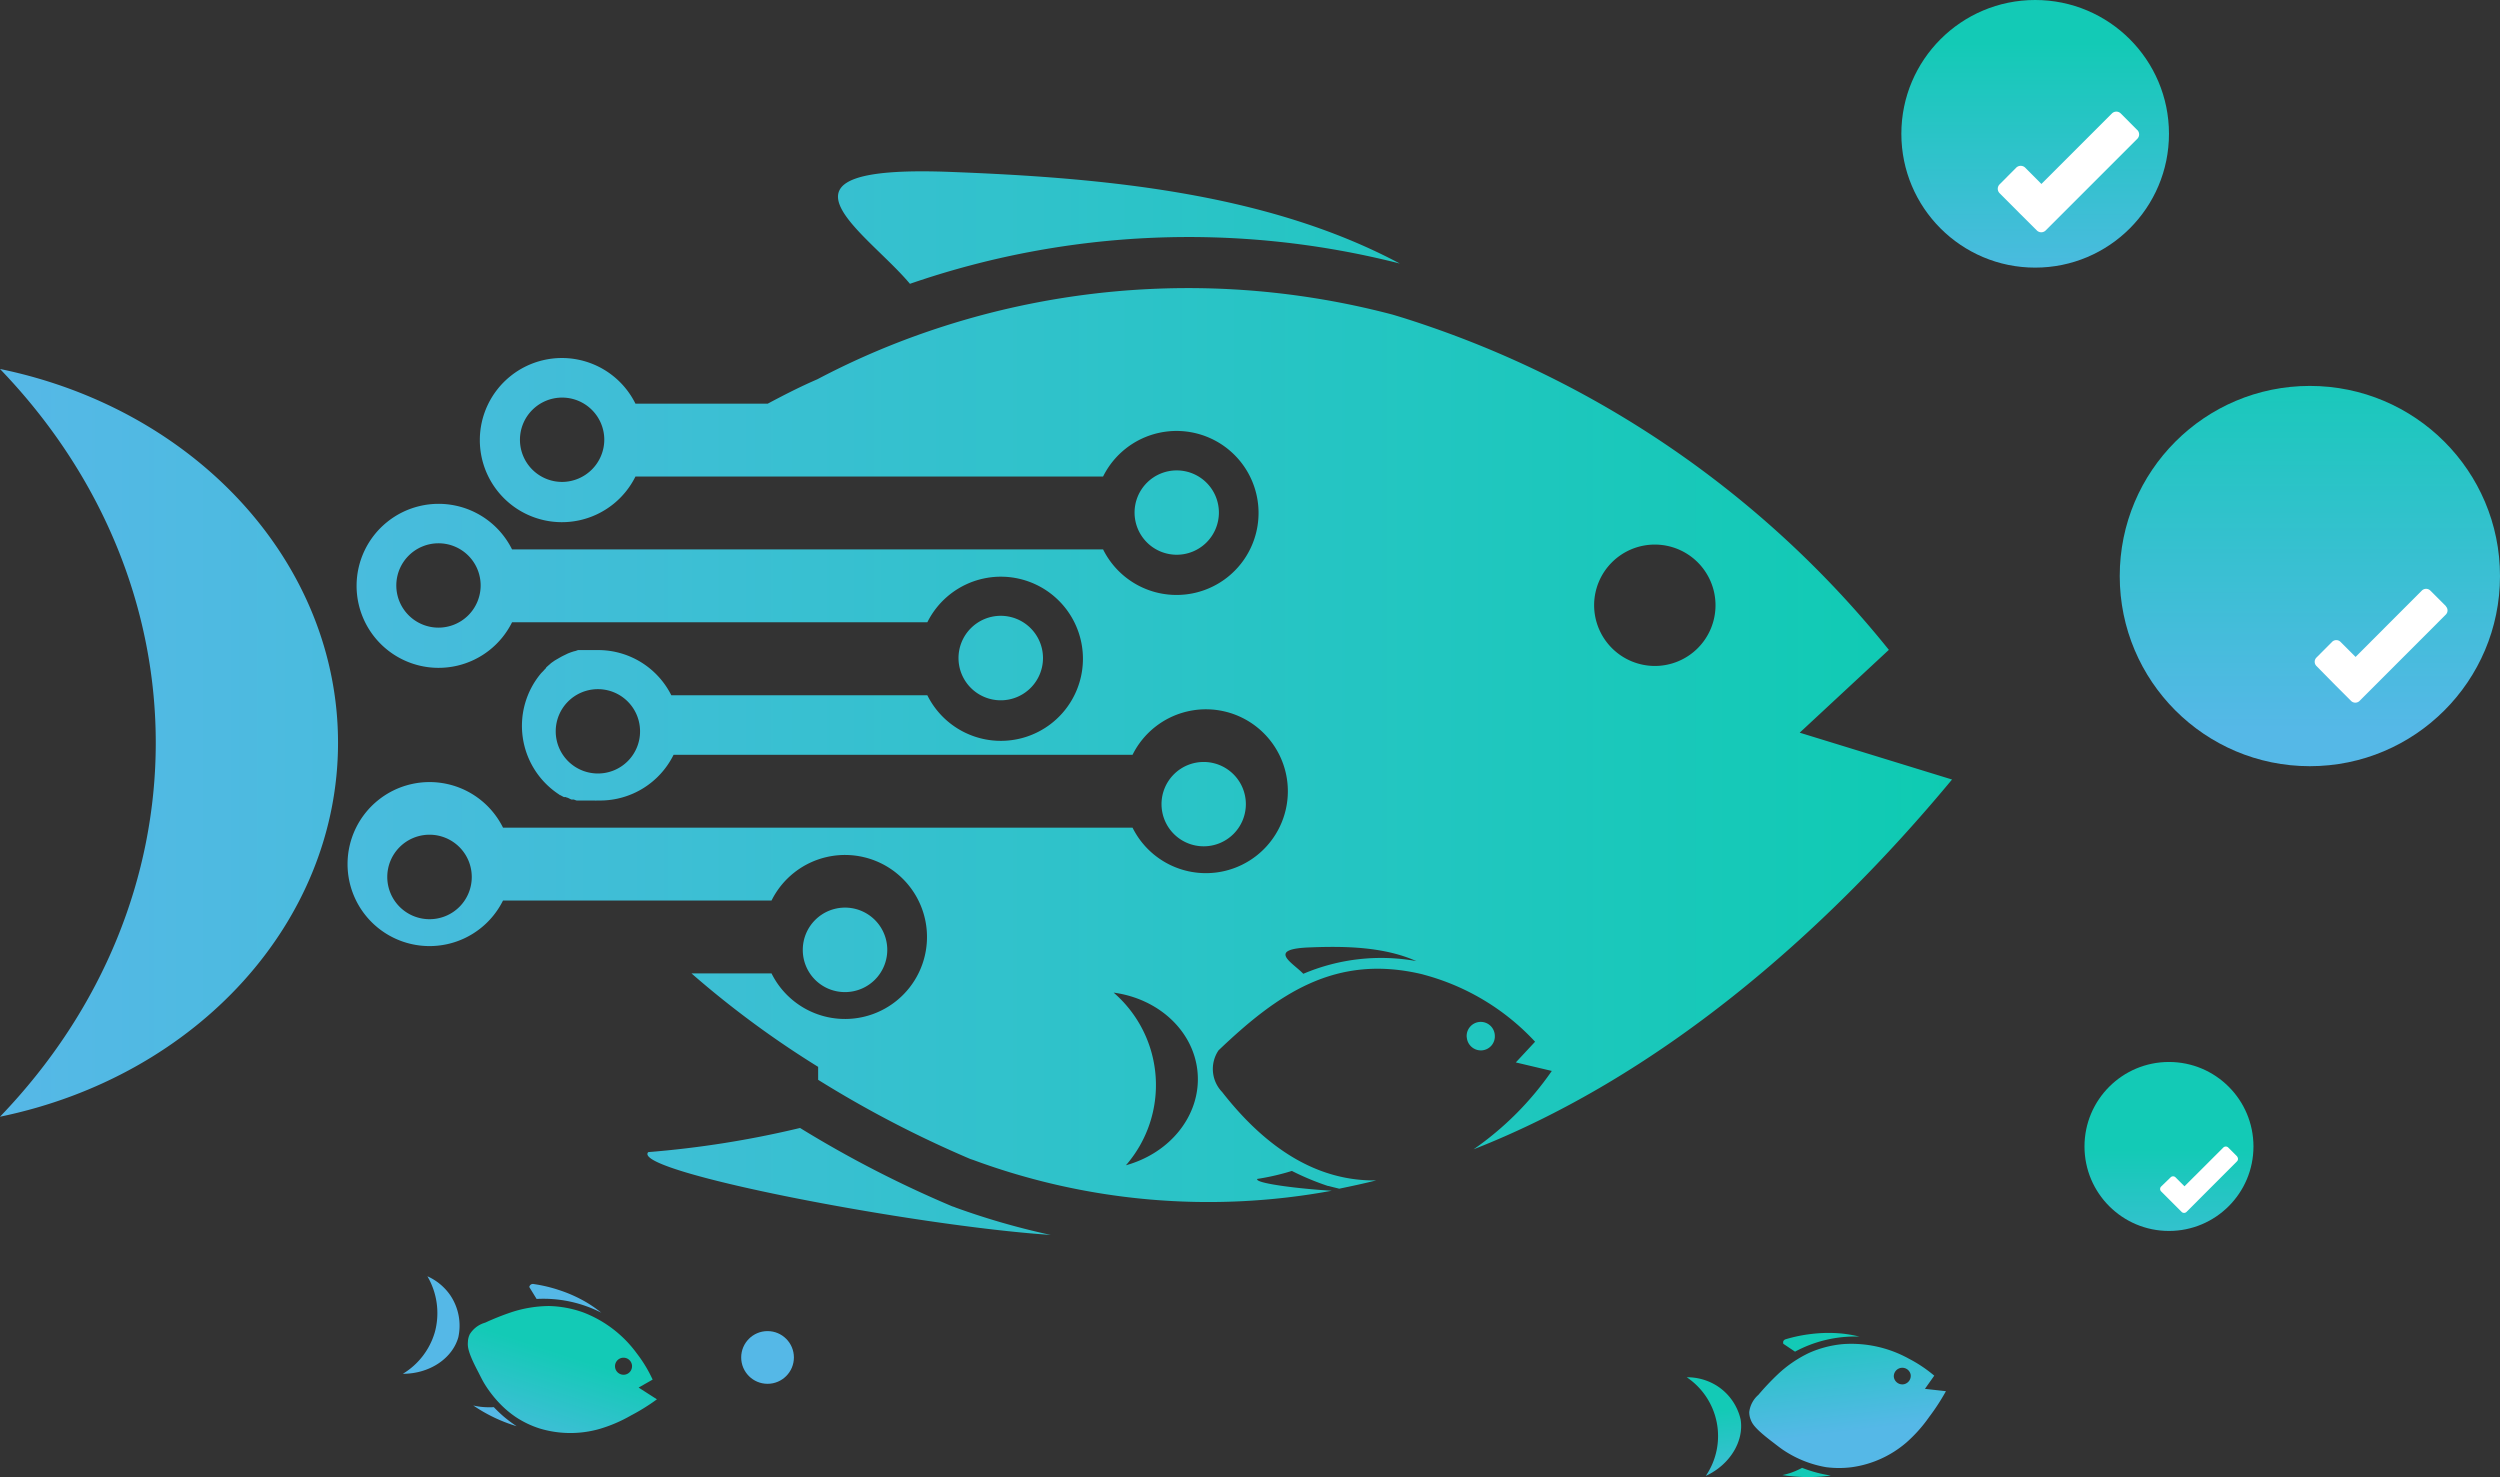 <svg xmlns="http://www.w3.org/2000/svg" xmlns:xlink="http://www.w3.org/1999/xlink" viewBox="0 0 332 196.15"><rect x="0" y="0" width="332" height="196.15" fill="#333333" stroke="none"/><defs><style>.cls-1{fill:url(#Degradado_sin_nombre_12);}.cls-2{fill:url(#Degradado_sin_nombre_12-2);}.cls-3{fill:url(#Degradado_sin_nombre_12-3);}.cls-4{fill:url(#Degradado_sin_nombre_12-4);}.cls-5{fill:url(#Degradado_sin_nombre_12-5);}.cls-6{fill:url(#Degradado_sin_nombre_12-6);}.cls-7{fill:url(#Degradado_sin_nombre_12-7);}.cls-8{fill:url(#Degradado_sin_nombre_12-8);}.cls-9{fill:#fff;}.cls-10{fill:url(#Degradado_sin_nombre_12-9);}.cls-11{fill:url(#Degradado_sin_nombre_12-10);}.cls-12{fill:url(#Degradado_sin_nombre_12-11);}.cls-13{fill:url(#Degradado_sin_nombre_12-12);}.cls-14{fill-rule:evenodd;fill:url(#Degradado_sin_nombre_3);}</style><linearGradient id="Degradado_sin_nombre_12" x1="-268.87" y1="-2919.35" x2="-268.87" y2="-2920.35" gradientTransform="matrix(35.54, 0, 0, -35.54, 9825.25, -103747.82)" gradientUnits="userSpaceOnUse"><stop offset="0" stop-color="#13cab6"/><stop offset="1" stop-color="#55b8e7"/></linearGradient><linearGradient id="Degradado_sin_nombre_12-2" x1="-270.95" y1="-3321.79" x2="-270.95" y2="-3322.79" gradientTransform="matrix(7, 0, 0, -7, 1999.65, -23089.04)" xlink:href="#Degradado_sin_nombre_12"/><linearGradient id="Degradado_sin_nombre_12-3" x1="-268.72" y1="-2890.08" x2="-268.72" y2="-2891.08" gradientTransform="matrix(50.5, 0, 0, -50.5, 13877.41, -145903.51)" xlink:href="#Degradado_sin_nombre_12"/><linearGradient id="Degradado_sin_nombre_12-4" x1="-269.16" y1="-2976.97" x2="-269.16" y2="-2977.97" gradientTransform="matrix(22.45, 0, 0, -22.45, 6329.71, -66679.95)" xlink:href="#Degradado_sin_nombre_12"/><linearGradient id="Degradado_sin_nombre_12-5" x1="-285.31" y1="-3032.58" x2="-285.31" y2="-3033.58" gradientTransform="matrix(26.11, -3.21, -2, -16.3, 1623.15, -50172.5)" xlink:href="#Degradado_sin_nombre_12"/><linearGradient id="Degradado_sin_nombre_12-6" x1="-312.26" y1="-4523.96" x2="-312.26" y2="-4524.96" gradientTransform="matrix(10.08, -1.24, -0.25, -2.03, 2261.76, -9388.63)" xlink:href="#Degradado_sin_nombre_12"/><linearGradient id="Degradado_sin_nombre_12-7" x1="-338.64" y1="-5177.91" x2="-338.64" y2="-5178.91" gradientTransform="matrix(6.3, -0.77, -0.18, -1.47, 1439.65, -7658.52)" xlink:href="#Degradado_sin_nombre_12"/><linearGradient id="Degradado_sin_nombre_12-8" x1="-337.79" y1="-3082.05" x2="-337.79" y2="-3083.05" gradientTransform="matrix(6.37, -0.78, -1.62, -13.22, -2622, -40819.55)" xlink:href="#Degradado_sin_nombre_12"/><linearGradient id="Degradado_sin_nombre_12-9" x1="-227.77" y1="-3024.2" x2="-227.77" y2="-3025.2" gradientTransform="matrix(25.02, 8.13, 5.08, -15.62, 21122.85, -45210.76)" xlink:href="#Degradado_sin_nombre_12"/><linearGradient id="Degradado_sin_nombre_12-10" x1="-163.21" y1="-4456.63" x2="-163.21" y2="-4457.63" gradientTransform="matrix(9.66, 3.14, 0.63, -1.94, 4466.55, -7980.35)" xlink:href="#Degradado_sin_nombre_12"/><linearGradient id="Degradado_sin_nombre_12-11" x1="-100.04" y1="-5084.74" x2="-100.04" y2="-5085.74" gradientTransform="matrix(6.03, 1.96, 0.46, -1.4, 2990.38, -6759.85)" xlink:href="#Degradado_sin_nombre_12"/><linearGradient id="Degradado_sin_nombre_12-12" x1="-102.09" y1="-3071.71" x2="-102.09" y2="-3072.71" gradientTransform="matrix(6.11, 1.98, 4.11, -12.66, 13323.17, -38528.59)" xlink:href="#Degradado_sin_nombre_12"/><linearGradient id="Degradado_sin_nombre_3" y1="93.39" x2="259.3" y2="93.39" gradientUnits="userSpaceOnUse"><stop offset="0" stop-color="#56b8e7"/><stop offset="1" stop-color="#0ecbb2"/></linearGradient></defs><g id="Capa_2" data-name="Capa 2"><g id="Layer_1" data-name="Layer 1"><g id="Grupo_4942" data-name="Grupo 4942"><circle id="Elipse_46" data-name="Elipse 46" class="cls-1" cx="270.27" cy="17.77" r="17.77"/><circle id="Elipse_53" data-name="Elipse 53" class="cls-2" cx="101.93" cy="180.27" r="3.5"/><circle id="Elipse_51" data-name="Elipse 51" class="cls-3" cx="306.75" cy="76.5" r="25.25"/><circle id="Elipse_52" data-name="Elipse 52" class="cls-4" cx="288.04" cy="152.25" r="11.22"/><g id="Grupo_4878" data-name="Grupo 4878"><g id="Grupo_4757" data-name="Grupo 4757"><path id="Trazado_268" data-name="Trazado 268" class="cls-5" d="M255.63,184.44l1.24-1.75a18.09,18.09,0,0,0-3.36-2.25,15.77,15.77,0,0,0-8.79-1.94,14.27,14.27,0,0,0-4.44,1.15,16.21,16.21,0,0,0-4.19,2.86,35,35,0,0,0-2.58,2.73,3.59,3.59,0,0,0-1.21,2.28,2.7,2.7,0,0,0,.19,1c.22.6.63,1.25,2.93,3,.74.57,1.11.86,1.56,1.15a14.63,14.63,0,0,0,5.52,2.17,13.28,13.28,0,0,0,3.45,0,14.07,14.07,0,0,0,7.26-3.31,19.08,19.08,0,0,0,3-3.38,28.28,28.28,0,0,0,2.21-3.4Zm-2.87-.6a1.14,1.14,0,0,1-1.26-1,1.13,1.13,0,0,1,2.24-.27A1.14,1.14,0,0,1,252.76,183.84Z"/></g><path id="Trazado_269" data-name="Trazado 269" class="cls-6" d="M238.38,179.5a16.79,16.79,0,0,1,8.56-2,17.82,17.82,0,0,0-2.39-.41,18.82,18.82,0,0,0-4,.06,19.73,19.73,0,0,0-3.4.7.5.5,0,0,0-.32.25.56.56,0,0,0,0,.36Z"/><path id="Trazado_270" data-name="Trazado 270" class="cls-7" d="M236.7,195.89a9.65,9.65,0,0,0,1-.26,10.56,10.56,0,0,0,1.62-.7,17.14,17.14,0,0,0,1.71.57,16.85,16.85,0,0,0,2.11.45,22.07,22.07,0,0,1-3.81.19A22.48,22.48,0,0,1,236.7,195.89Z"/><path id="Trazado_271" data-name="Trazado 271" class="cls-8" d="M224,182.9a9.41,9.41,0,0,1,2.53,13.1c3.26-1.51,5.1-4.67,4.62-7.52a7.2,7.2,0,0,0-3.33-4.56A7.44,7.44,0,0,0,224,182.9Z"/></g><path id="Trazado_363" data-name="Trazado 363" class="cls-9" d="M283.85,17.29l-2.21-2.22a.83.83,0,0,0-1.18,0l-9.36,9.36-2.16-2.17a.85.85,0,0,0-1.18,0h0l-2.21,2.22a.83.83,0,0,0,0,1.18h0l2.72,2.73,0,0,2.22,2.21a.83.83,0,0,0,1.18,0h0l12.16-12.16a.83.83,0,0,0,0-1.18Z"/><path id="Trazado_364" data-name="Trazado 364" class="cls-9" d="M324.83,80.51l-2.09-2.09a.8.8,0,0,0-1.11,0l-8.81,8.82-2-2a.79.79,0,0,0-1.12,0h0l-2.08,2.09a.79.79,0,0,0,0,1.11h0L310.14,91l0,0,2.09,2.09a.8.8,0,0,0,1.11,0h0l11.46-11.47a.78.78,0,0,0,0-1.11Z"/><path id="Trazado_365" data-name="Trazado 365" class="cls-9" d="M297.13,153.61l-1.22-1.22a.47.47,0,0,0-.65,0h0l-5.16,5.15-1.19-1.19a.46.46,0,0,0-.65,0L287,157.57a.46.46,0,0,0,0,.65h0l1.5,1.5,0,0,1.22,1.22a.46.46,0,0,0,.65,0h0l6.7-6.71a.46.46,0,0,0,0-.65h0Z"/><g id="Grupo_4885" data-name="Grupo 4885"><g id="Grupo_4757-2" data-name="Grupo 4757-2"><path id="Trazado_268-2" data-name="Trazado 268-2" class="cls-10" d="M84.81,184.27l1.86-1.06a17.9,17.9,0,0,0-2.09-3.46,15.78,15.78,0,0,0-7.15-5.47,14.46,14.46,0,0,0-4.51-.84,16.43,16.43,0,0,0-5,.82,34.72,34.72,0,0,0-3.49,1.39,3.51,3.51,0,0,0-2.05,1.55,2.47,2.47,0,0,0-.24,1c-.06.64,0,1.4,1.37,4,.42.83.63,1.25.92,1.71a15.48,15.48,0,0,0,1.94,2.48,13.3,13.3,0,0,0,2.15,1.81,12.72,12.72,0,0,0,3.11,1.49,14.07,14.07,0,0,0,8,.07,19.22,19.22,0,0,0,4.17-1.79,27.06,27.06,0,0,0,3.44-2.14Zm-2.35-1.76a1.13,1.13,0,1,1,1.42-.73A1.12,1.12,0,0,1,82.46,182.51Z"/></g><path id="Trazado_269-2" data-name="Trazado 269-2" class="cls-11" d="M71.26,172.5a16.88,16.88,0,0,1,8.6,1.83,17.39,17.39,0,0,0-2-1.39,18.36,18.36,0,0,0-3.62-1.62,19.44,19.44,0,0,0-3.37-.8.48.48,0,0,0-.4.09.5.5,0,0,0-.18.31Z"/><path id="Trazado_270-2" data-name="Trazado 270-2" class="cls-12" d="M62.82,186.64c.32.08.65.13,1,.18a10.33,10.33,0,0,0,1.76.05c.41.43.85.85,1.3,1.24a18.07,18.07,0,0,0,1.73,1.29,20.87,20.87,0,0,1-5.77-2.76Z"/><path id="Trazado_271-2" data-name="Trazado 271-2" class="cls-13" d="M56.76,169.49a9.69,9.69,0,0,1,1,7.37,9.57,9.57,0,0,1-4.26,5.58c3.6,0,6.6-2.08,7.37-4.87A7.23,7.23,0,0,0,59.79,172,7.33,7.33,0,0,0,56.76,169.49Z"/></g><path class="cls-14" d="M108.65,143.4a147.33,147.33,0,0,0,20.22,10.52l.34.11a90.13,90.13,0,0,0,47.65,4.1c-4.45-.26-10.31-1-9.89-1.57a31.63,31.63,0,0,0,4.59-1.06,34.92,34.92,0,0,0,4.8,2l0,0,0,0h.08c.46.13,1,.25,1.41.36,1.63-.34,3.28-.69,4.9-1.1-8.11.11-14.84-4.56-20.45-11.74a4.41,4.41,0,0,1-.48-5.53c7.89-7.53,15.55-12.85,27.05-10.11l.28.08a31.11,31.11,0,0,1,14.71,8.88l-2.56,2.75,4.78,1.13a41.12,41.12,0,0,1-10.39,10.41c24.47-9.61,46.18-28.18,63.54-49.11L239,97.3l11.84-11a134.42,134.42,0,0,0-60.66-42.82c-1.75-.61-3.49-1.18-5.25-1.7a106.44,106.44,0,0,0-63.39,2.84,103.32,103.32,0,0,0-13,5.75c-2.32,1-4.51,2.13-6.59,3.24H84.39a10.9,10.9,0,1,0,0,9.67h62.1a10.89,10.89,0,1,1,0,9.68H68a10.89,10.89,0,1,0,0,9.68h55.15a10.9,10.9,0,1,1,0,9.69h-34a10.87,10.87,0,0,0-9.76-6h-.32l-.46,0h-.08l-.24,0H78l-.24,0h0l0,0-.2,0h-.06l-.24,0,0,0-.24,0v0h0l-.26,0h0l-.22.08h0l-.22.07-.06,0-.18.06h0l0,0-.22.07h0l-.24.09,0,0-.2.08h0l-.7.34h0l-.21.11h0v0l-.64.37v0l0,0-.19.11,0,0h0l-.2.14h0l0,0-.16.11,0,0-.15.11,0,0h0l-.16.15,0,0h0c-.13.1-.24.21-.37.32h0l-.13.13,0,.06-.06.05-.09.09,0,0,0,0-.11.13,0,0,0,0v0l-.13.14,0,0,0,0-.17.17v0l-.13.14h0a10.88,10.88,0,0,0,2.34,16h0l.13.09,0,0h0l.07.06.07,0,.08.05h0v0l.16.09,0,0h0l.21.11h0v0l.08,0,.09,0,.08,0v0l.17.08.06,0,0,0,.17.08h0l.2.1,0,0h0l.16.07.06,0,0,0,.09,0,.09,0,0,0,.08,0,.18.07h0l.19.06.07,0,0,0h0l.18,0h0l.08,0,.09,0,.09,0h0l.2,0,.08,0,.09,0,.09,0,.06,0h0l.22,0h0l0,0,.22,0h.06l.18,0h.32l0,0h0l.24,0h0a4.79,4.79,0,0,0,.52,0h.06l.26,0a10.89,10.89,0,0,0,9.76-6.07h30.25v0h3.23l.5,0h1.26l25.71,0a10.88,10.88,0,1,1,0,9.67H66.8a10.89,10.89,0,1,0,0,9.68h35.66a10.89,10.89,0,1,1,0,9.68H91.83a128.23,128.23,0,0,0,16.82,12.41Zm86.13-5.65a1.87,1.87,0,1,1,3.73-.26,1.86,1.86,0,0,1-1.72,2,1.88,1.88,0,0,1-2-1.72Zm-45.26,17c6-1.67,9.92-6.73,9.53-12.18s-5-9.91-11.16-10.75a16.22,16.22,0,0,1,1.63,22.93Zm38.56-27.12c-4.26-1.89-9.36-2-14-1.82-6,.19-2.45,2-1,3.51a26.42,26.42,0,0,1,15-1.69ZM0,148.3c26.3-5.43,44.89-26,44.89-49.66S26.3,54.42,0,49c27.58,28.68,27.58,70.6,0,99.3ZM63.83,77.75a5.6,5.6,0,1,1-5.6-5.6,5.59,5.59,0,0,1,5.6,5.6Zm-1.18,38.72a5.61,5.61,0,1,0-5.61,5.6,5.6,5.6,0,0,0,5.61-5.6Zm17.6-58.08A5.6,5.6,0,1,0,74.65,64a5.63,5.63,0,0,0,5.6-5.62Zm74,48.39a5.6,5.6,0,1,1,5.6,5.61,5.6,5.6,0,0,1-5.6-5.61ZM85,97.12a5.6,5.6,0,1,0-5.6,5.6,5.59,5.59,0,0,0,5.6-5.6Zm65.67-29.05a5.6,5.6,0,1,1,5.6,5.6,5.6,5.6,0,0,1-5.6-5.6ZM127.29,87.44A5.61,5.61,0,1,1,132.9,93a5.61,5.61,0,0,1-5.61-5.6Zm-20.68,38.71a5.61,5.61,0,1,1,5.6,5.6,5.59,5.59,0,0,1-5.6-5.6ZM185.9,35c-17.81-9.5-39.76-11.41-59.7-12.17-26.14-1-11.17,7.91-5.36,14.86A113.4,113.4,0,0,1,185.9,35ZM106.22,149.8A131.22,131.22,0,0,1,86.09,153c-2.45,2.55,35.19,9.78,53.45,11a97.9,97.9,0,0,1-12.62-3.63,2.19,2.19,0,0,0-.35-.13l-.17-.06-.16-.07a149.07,149.07,0,0,1-20-10.32ZM211.7,80.44a8.06,8.06,0,1,1,8.07,8,8.08,8.08,0,0,1-8.07-8Z"/></g></g></g></svg>